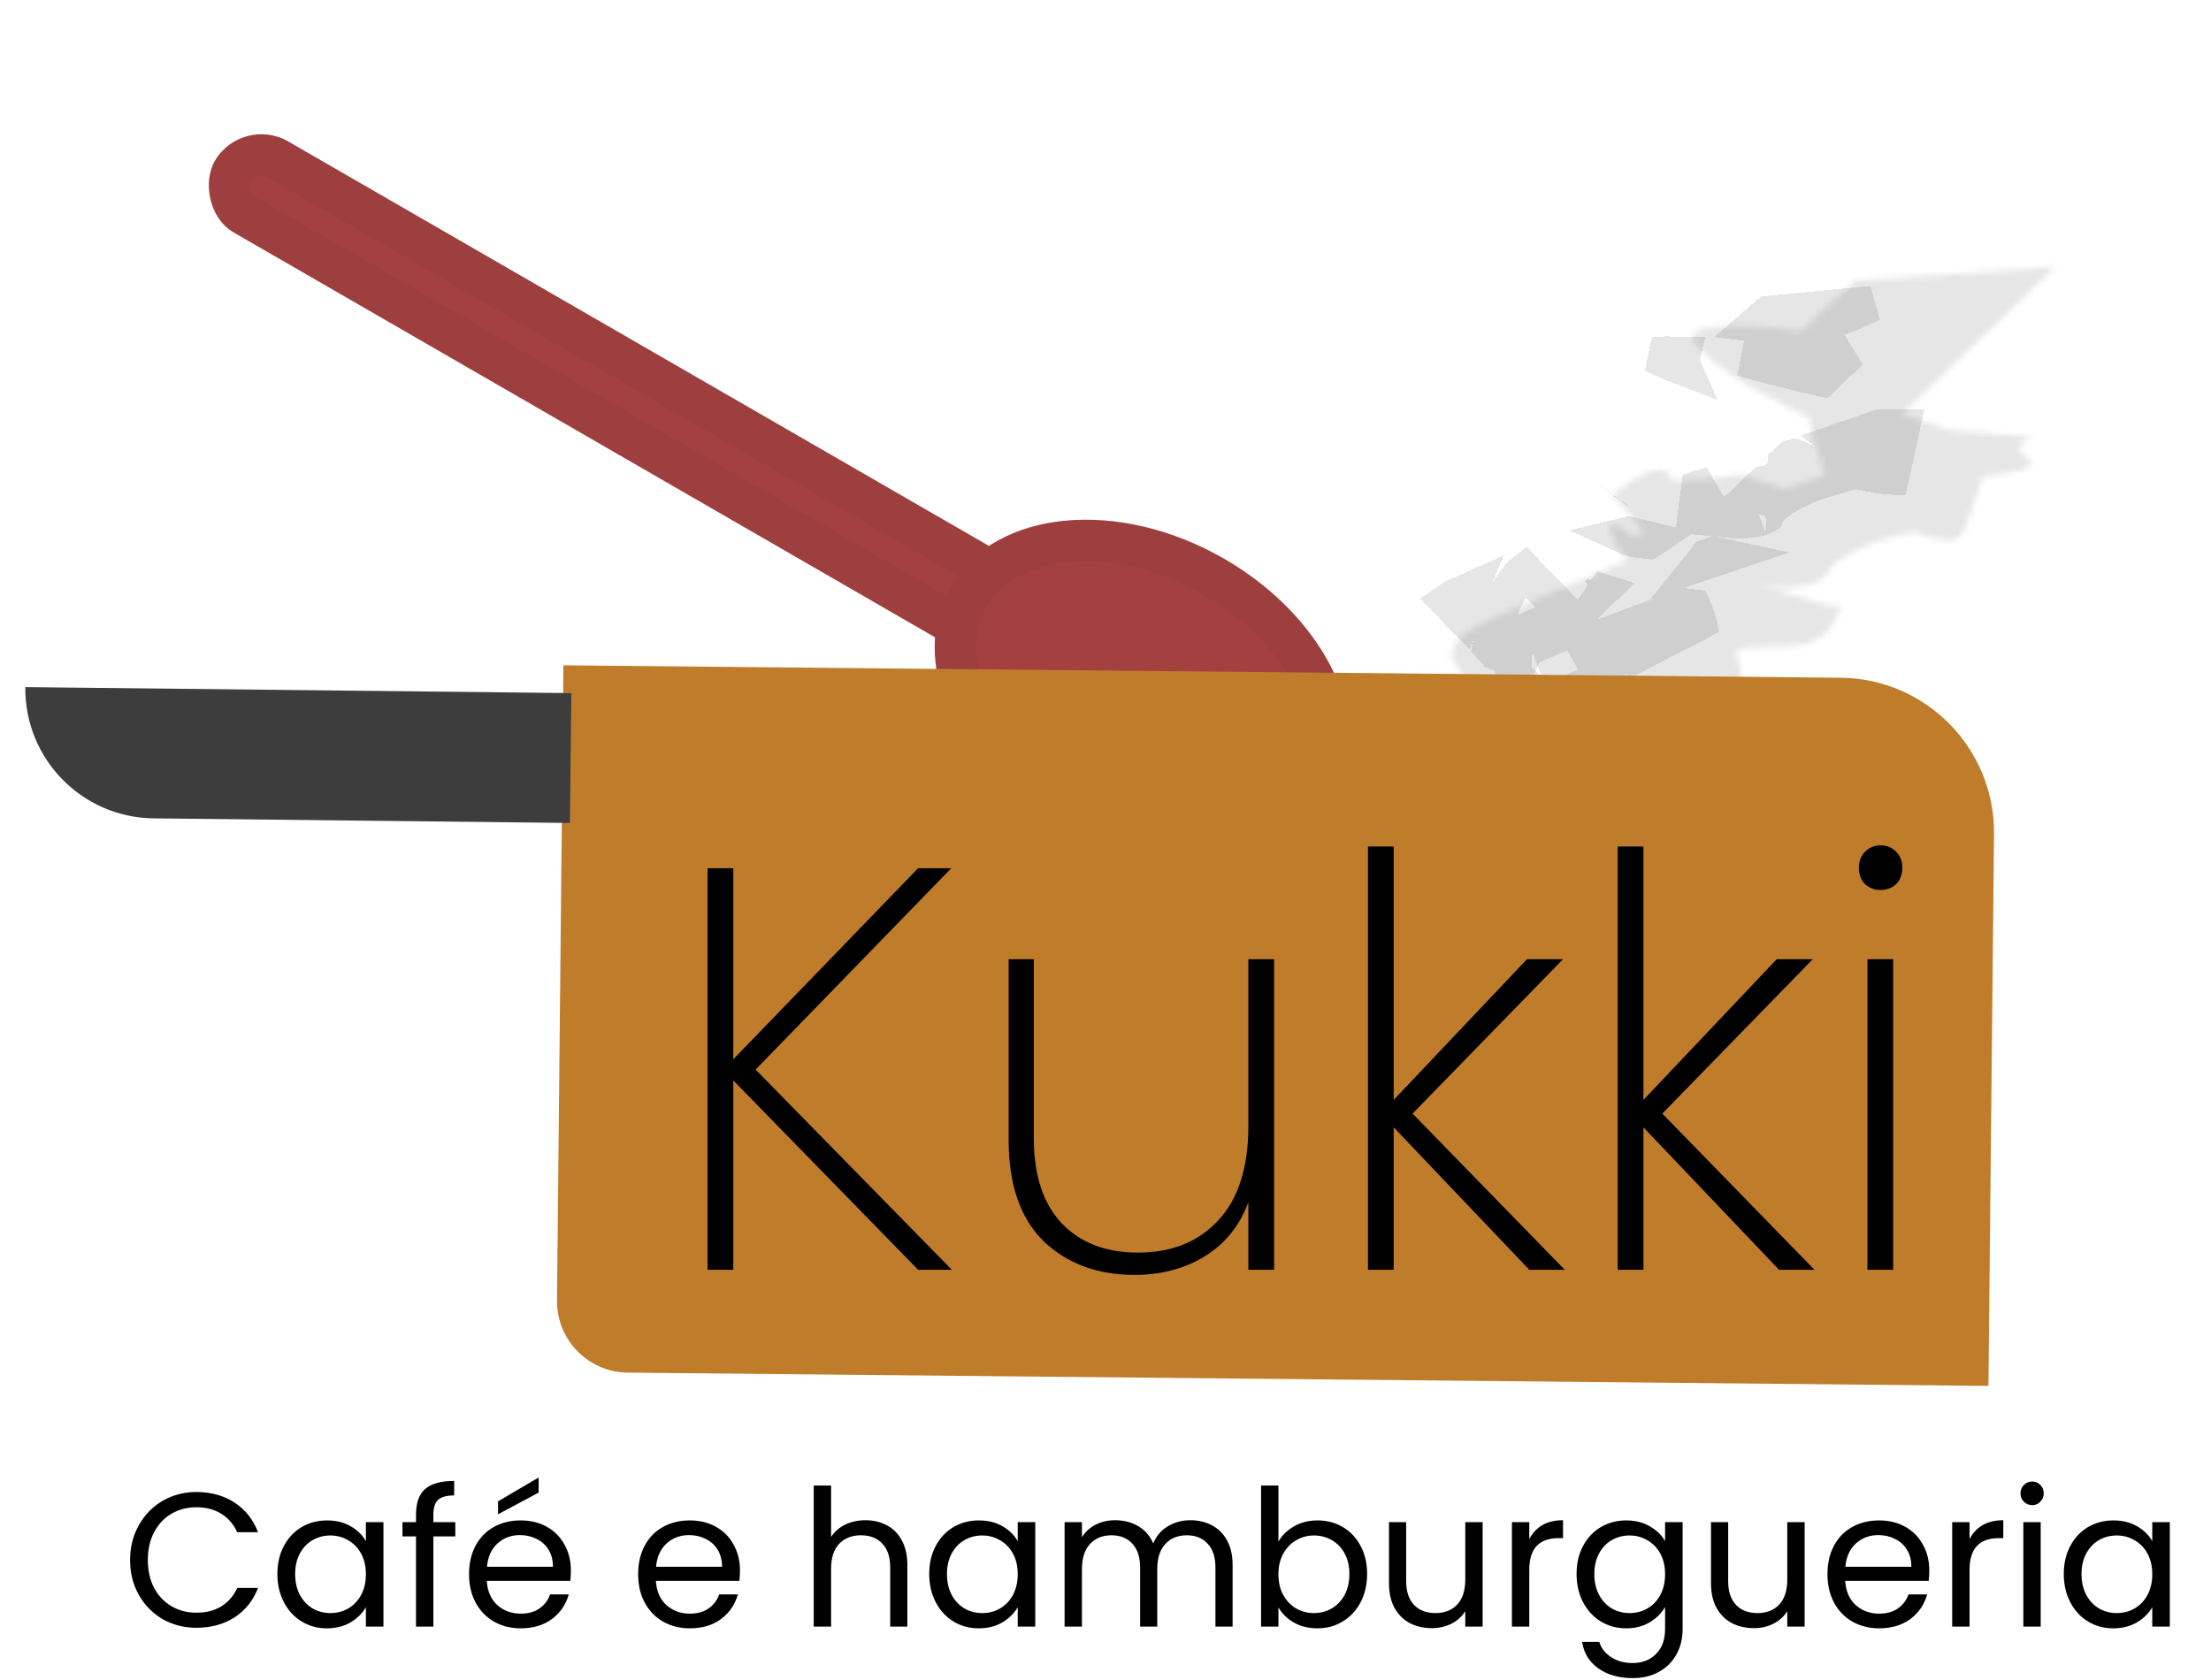 <svg width="371" height="282" viewBox="0 0 371 282" fill="none" xmlns="http://www.w3.org/2000/svg">
<mask id="path-1-inside-1_228_379" fill="white">
<path d="M302.213 55.534C305.043 52.602 309.019 49.111 311.509 47.039L344.852 44.832L319.149 69.44C322.138 70.512 324.976 71.488 327.264 72.25C350.867 73.73 334.979 73.501 339.687 76.387C343.454 78.695 336.659 79.662 332.79 79.858L330.323 87.022C329.021 90.803 328.678 91.798 321.37 89.365C318.569 89.615 311.797 91.146 307.119 95.267C305.748 99.247 298.457 99.13 294.377 97.73C295.786 98.226 297.156 98.697 298.457 99.13C303.195 100.707 307.023 101.783 308.514 101.74C309.064 101.58 309.248 101.545 308.991 101.658C306.524 108.822 302.656 108.422 295.196 108.6C292.055 108.674 291.721 109.055 291.375 109.232C292.008 111.96 292.671 115.933 292.044 117.754C291.084 120.54 286.288 120.274 257.191 138.536C251.436 141.056 246.275 137.119 244.768 134.399C245.532 132.879 250.872 132.734 253.447 132.852C254.607 133.342 255.11 131.732 251.195 123.886C250.232 123.658 249.357 123.444 248.606 123.254C248.822 122.383 249.082 121.425 249.384 120.406C247.855 117.565 245.893 114.128 243.4 109.986C245.045 105.21 245.639 105.851 272.406 94.356C272.676 94.324 272.939 94.292 273.193 94.261C269.621 89.943 268.552 85.096 273.913 89.978L275.832 89.383C274.912 88.064 273.582 86.395 271.987 84.62C271.532 84.259 271.071 83.767 270.58 83.1C266.76 86.491 279.179 74.508 280.546 80.655C283.469 80.632 287.409 80.526 292.139 79.631L299.447 82.064L306.263 79.66C305.517 77.325 304.125 74.02 303.559 70.124C299.448 67.868 290.222 63.908 284.879 58.136C281.033 53.982 292.063 54.092 302.213 55.534Z"/>
</mask>
<path d="M298.855 60.128L303.868 60.26L303.868 60.26L298.855 60.128ZM302.213 55.534L302.962 50.6L300.405 50.236L298.607 52.099L302.213 55.534ZM312.741 57.654L311.309 62.442L311.309 62.442L312.741 57.654ZM306.263 79.66L304.619 74.964L300.008 76.591L301.481 81.203L306.263 79.66ZM299.447 82.064L301.075 77.337L299.541 76.826L297.989 77.307L299.447 82.064ZM273.913 89.978L275.826 85.355L270.509 93.665L273.913 89.978ZM273.193 94.261L272.616 89.314L263.51 90.436L269.309 97.445L273.193 94.261ZM279.028 98.779L277.236 103.449L277.236 103.449L279.028 98.779ZM308.514 101.74L308.409 96.758L307.762 96.776L307.141 96.957L308.514 101.74ZM291.375 109.232L293.644 113.659L297.143 111.867L296.262 108.074L291.375 109.232ZM282.544 107.492L281.353 112.344L281.353 112.344L282.544 107.492ZM264.275 101.409L263.642 96.469L256.074 97.487L259.958 103.981L264.275 101.409ZM270.895 127.127L270.687 122.149L270.687 122.149L270.895 127.127ZM251.195 123.886L246.698 126.13L247.73 128.199L249.995 128.735L251.195 123.886ZM249.384 120.406L244.574 119.033L243.993 120.993L244.958 122.785L249.384 120.406ZM265.234 98.623L264.816 103.593L264.816 103.593L265.234 98.623ZM294.331 97.714L292.642 102.421L292.642 102.421L294.331 97.714ZM294.377 97.73L296.105 93.037L296.104 93.037L294.377 97.73ZM271.987 84.62L268.234 87.956L268.513 88.267L268.841 88.527L271.987 84.62ZM275.832 89.383L274.374 84.626L267.808 86.66L271.702 92.245L275.832 89.383ZM292.503 90.4L292.943 95.362L308.301 93.895L295.087 86.108L292.503 90.4ZM280.546 80.655L285.444 79.542L284.576 75.638L280.546 75.671L280.546 80.655ZM319.149 69.44L322.613 73.016L328.424 67.454L320.885 64.75L319.149 69.44ZM313.355 77.157L314.999 81.853L314.999 81.853L313.355 77.157ZM279.385 88.282L280.842 93.04L280.842 93.039L279.385 88.282ZM303.868 60.26C303.85 60.773 303.741 61.145 303.684 61.315C303.622 61.498 303.567 61.602 303.562 61.612C303.556 61.623 303.623 61.499 303.832 61.221C304.245 60.671 304.914 59.907 305.819 58.97L298.607 52.099C297.581 53.162 296.586 54.268 295.81 55.301C295.425 55.815 295.016 56.412 294.68 57.051C294.4 57.584 293.889 58.657 293.843 59.996L303.868 60.26ZM341.979 40.77C338.448 43.25 332.649 46.854 326.87 49.534C323.978 50.875 321.231 51.919 318.864 52.501C316.381 53.111 314.884 53.07 314.172 52.865L311.309 62.442C314.529 63.369 318.084 62.943 321.199 62.177C324.429 61.382 327.826 60.057 331.051 58.562C337.504 55.569 343.829 51.631 347.725 48.895L341.979 40.77ZM314.172 52.865C311.121 51.986 307.056 51.182 302.962 50.6L301.463 60.469C305.275 61.011 308.85 61.734 311.309 62.442L314.172 52.865ZM301.481 81.203C301.665 81.778 301.729 82.06 301.746 82.169L311.656 80.546C311.52 79.68 311.271 78.826 311.044 78.116L301.481 81.203ZM301.746 82.169C301.76 82.256 301.708 82.019 301.77 81.597C301.841 81.122 302.077 80.324 302.767 79.581C303.455 78.84 304.222 78.554 304.653 78.454C305.036 78.365 305.221 78.402 305.051 78.389L304.174 88.326C305.416 88.425 308.12 88.456 310.114 86.308C312.116 84.152 311.808 81.51 311.656 80.546L301.746 82.169ZM305.051 78.389C304.566 78.351 303.395 78.109 301.075 77.337L297.819 86.792C300.224 87.593 302.384 88.185 304.174 88.326L305.051 78.389ZM269.309 97.445C271.157 99.679 273.882 102.201 277.236 103.449L280.82 94.11C279.761 93.716 278.374 92.643 277.078 91.077L269.309 97.445ZM307 97.099C307.424 96.914 307.776 96.837 307.975 96.803C308.184 96.767 308.338 96.76 308.409 96.758L308.619 106.722C309.071 106.709 309.991 106.651 310.982 106.217L307 97.099ZM289.106 104.805C289.244 104.735 289.477 104.626 289.779 104.531C290.085 104.436 290.373 104.383 290.627 104.358C290.866 104.334 291.048 104.338 291.144 104.343C291.239 104.347 291.286 104.354 291.262 104.351C291.199 104.343 291.018 104.314 290.619 104.231C290.234 104.151 289.72 104.038 289.02 103.877L286.691 113.592C288.054 113.904 289.092 114.131 289.851 114.232C290.244 114.284 290.851 114.346 291.542 114.278C292.401 114.193 293.097 113.939 293.644 113.659L289.106 104.805ZM289.02 103.877C287.805 103.599 286.123 103.202 283.735 102.641L281.353 112.344C283.716 112.899 285.441 113.306 286.691 113.592L289.02 103.877ZM283.735 102.641C282.913 102.448 282.172 102.254 281.503 102.062L278.645 111.64C279.482 111.881 280.383 112.116 281.353 112.344L283.735 102.641ZM281.503 102.062C277.003 100.769 275.604 99.539 274.046 98.471C273.043 97.783 271.681 96.93 269.715 96.505C267.874 96.108 265.894 96.167 263.642 96.469L264.908 106.348C266.644 106.115 267.302 106.203 267.509 106.248C267.59 106.265 267.685 106.267 268.304 106.691C269.991 107.848 272.503 109.876 278.645 111.64L281.503 102.062ZM270.687 122.149C269.336 122.216 266.471 121.88 262.752 121.216C259.209 120.582 255.382 119.744 252.395 119.037L249.995 128.735C253.094 129.47 257.114 130.351 260.899 131.028C264.506 131.672 268.447 132.237 271.104 132.105L270.687 122.149ZM254.195 121.778C255.448 117.547 257.408 112.425 259.793 108.546C260.99 106.598 262.143 105.215 263.157 104.391C264.14 103.593 264.65 103.581 264.816 103.593L265.652 93.652C262.114 93.387 259.12 94.847 256.848 96.692C254.607 98.512 252.755 100.942 251.244 103.399C248.215 108.328 245.954 114.376 244.574 119.033L254.195 121.778ZM264.816 103.593C269.461 103.942 273.729 105.048 277.169 105.972C278.759 106.399 280.476 106.874 281.794 107.099C282.409 107.203 283.428 107.348 284.501 107.211C285.533 107.08 288.204 106.413 289.207 103.5L279.719 100.34C280.585 97.825 282.875 97.378 283.305 97.323C283.776 97.263 283.971 97.341 283.565 97.272C282.838 97.149 281.718 96.846 279.859 96.347C276.402 95.418 271.33 94.079 265.652 93.652L264.816 103.593ZM277.236 103.449C281.137 104.901 284.296 105.548 286.987 105.413L286.564 95.457C285.808 95.495 284.112 95.335 280.82 94.11L277.236 103.449ZM286.987 105.413C287.135 105.406 287.281 105.396 287.426 105.384L286.668 95.45C286.637 95.452 286.602 95.455 286.564 95.457L286.987 105.413ZM287.426 105.384C289.5 105.211 291.138 104.571 292.469 103.716L287.072 95.357C287.039 95.378 287.024 95.385 287.002 95.392C286.978 95.4 286.879 95.432 286.669 95.45L287.426 105.384ZM292.469 103.716C293.242 103.219 293.838 102.694 294.181 102.39C294.382 102.212 294.464 102.138 294.555 102.061C294.631 101.998 294.624 102.009 294.565 102.048C294.499 102.092 294.356 102.18 294.145 102.264C293.926 102.352 293.678 102.42 293.414 102.451C292.875 102.515 292.568 102.395 292.642 102.421L296.02 93.007C294.916 92.623 293.66 92.392 292.308 92.552C290.918 92.716 289.83 93.247 289.031 93.778C288.351 94.231 287.746 94.791 287.542 94.971C287.24 95.238 287.14 95.313 287.072 95.357L292.469 103.716ZM292.642 102.421C292.643 102.421 292.645 102.422 292.649 102.423L296.104 93.037C296.078 93.027 296.049 93.017 296.02 93.007L292.642 102.421ZM292.648 102.423C294.409 103.051 295.79 103.526 296.887 103.877L300.027 94.384C299.087 94.083 297.828 93.652 296.105 93.037L292.648 102.423ZM296.04 93.014C294.934 92.624 293.801 92.219 292.657 91.803L289.144 101.168C290.316 101.594 291.48 102.012 292.622 102.413L296.04 93.014ZM292.657 91.803C289.4 90.619 286.058 89.358 282.974 88.168L279.277 97.464C282.407 98.672 285.812 99.957 289.144 101.168L292.657 91.803ZM282.974 88.168C281.521 87.607 280.127 87.062 278.828 86.55L275.062 95.819C276.383 96.341 277.8 96.894 279.277 97.464L282.974 88.168ZM278.828 86.55C277.755 86.126 276.748 85.725 275.826 85.355L272.001 94.601C272.943 94.979 273.97 95.388 275.062 95.819L278.828 86.55ZM289.207 103.5C288.881 104.448 288.338 105 288.131 105.195C288.004 105.314 287.899 105.394 287.838 105.438C287.776 105.483 287.735 105.507 287.726 105.513C287.713 105.521 287.76 105.492 287.893 105.431C288.02 105.373 288.19 105.302 288.408 105.218L284.86 95.923C284.182 96.183 283.367 96.529 282.621 96.973C282.246 97.196 281.757 97.521 281.28 97.969C280.832 98.389 280.123 99.167 279.719 100.34L289.207 103.5ZM288.408 105.218C288.508 105.18 288.614 105.14 288.728 105.099L285.367 95.734C285.198 95.795 285.028 95.858 284.86 95.923L288.408 105.218ZM288.728 105.099C289.425 104.847 290.263 104.586 291.195 104.304L288.346 94.769C287.408 95.052 286.341 95.382 285.366 95.734L288.728 105.099ZM291.195 104.304C292.276 103.977 293.607 103.588 294.615 103.229C295.098 103.057 295.763 102.805 296.376 102.47C296.665 102.312 297.199 102.001 297.726 101.5C298.148 101.099 299.395 99.796 299.392 97.683L289.361 97.777C289.36 96.765 289.673 95.952 289.983 95.403C290.282 94.874 290.617 94.519 290.825 94.32C291.22 93.945 291.56 93.764 291.601 93.742C291.719 93.677 291.675 93.714 291.301 93.847C290.595 94.098 289.623 94.382 288.346 94.769L291.195 104.304ZM266.928 86.546C267.381 87.021 267.817 87.493 268.234 87.956L275.74 81.283C275.258 80.747 274.755 80.202 274.232 79.654L266.928 86.546ZM271.702 92.245C272.14 92.872 272.365 93.262 272.446 93.424L281.444 88.945C281.055 88.165 280.524 87.327 279.962 86.522L271.702 92.245ZM272.446 93.424C272.477 93.487 272.439 93.421 272.386 93.258C272.362 93.183 272.161 92.598 272.214 91.759C272.274 90.794 272.8 88.726 275.029 87.691C276.718 86.906 278.162 87.364 278.38 87.431C279.027 87.631 279.26 87.89 278.806 87.552C278.499 87.323 278.014 86.924 277.318 86.29L270.509 93.665C271.334 94.416 272.083 95.051 272.749 95.546C273.267 95.933 274.21 96.606 275.329 96.952C275.784 97.093 277.405 97.556 279.215 96.716C281.564 95.624 282.154 93.439 282.225 92.299C282.289 91.285 282.046 90.468 281.929 90.11C281.783 89.664 281.603 89.263 281.444 88.945L272.446 93.424ZM295.087 86.108C291.706 84.115 288.799 82.793 286.24 81.938L282.974 91.389C284.752 91.983 287.022 92.986 289.919 94.693L295.087 86.108ZM286.24 81.938C284.173 81.247 282.362 80.871 280.744 80.683L279.504 90.586C280.421 90.692 281.554 90.915 282.974 91.389L286.24 81.938ZM280.744 80.683C279.229 80.508 277.959 80.508 276.945 80.535L277.139 90.501C277.893 90.48 278.642 90.486 279.504 90.586L280.744 80.683ZM276.945 80.535C276.645 80.544 276.36 80.555 276.118 80.564C275.866 80.573 275.665 80.58 275.478 80.585C275.097 80.593 274.92 80.584 274.83 80.575C274.765 80.568 274.825 80.569 274.94 80.612C274.993 80.633 275.042 80.657 275.082 80.68C275.121 80.702 275.138 80.716 275.133 80.712L268.841 88.527C272.076 91.09 275.787 90.537 277.139 90.501L276.945 80.535ZM283.72 91.048C283.872 90.607 284.014 90.179 284.148 89.762L274.59 86.812C274.481 87.155 274.362 87.514 274.232 87.889L283.72 91.048ZM284.148 89.762C284.15 89.755 284.152 89.749 284.154 89.743L274.595 86.797C274.593 86.802 274.592 86.807 274.59 86.812L284.148 89.762ZM284.154 89.743C284.492 88.684 284.774 87.694 284.999 86.77L275.25 84.499C275.089 85.161 274.874 85.923 274.595 86.797L284.154 89.743ZM284.999 86.77C285.618 84.226 285.929 81.726 285.444 79.542L275.648 81.768C275.628 81.679 275.674 81.824 275.635 82.328C275.596 82.816 275.488 83.524 275.25 84.499L284.999 86.77ZM320.885 64.75C314.635 62.509 308.027 59.951 304.408 58.11L299.779 66.992C304.033 69.156 311.201 71.903 317.413 74.13L320.885 64.75ZM304.408 58.11C303.479 57.638 302.944 57.309 302.706 57.136C302.575 57.039 302.71 57.117 302.926 57.373C303.04 57.509 303.259 57.791 303.458 58.216C303.659 58.645 303.899 59.353 303.868 60.26L293.843 59.996C293.773 61.991 294.819 63.341 295.214 63.809C295.719 64.41 296.288 64.867 296.717 65.18C297.599 65.826 298.692 66.438 299.779 66.992L304.408 58.11ZM314.999 81.853L328.908 76.946L325.62 67.554L311.712 72.462L314.999 81.853ZM297.87 65.272C299.318 67.508 300.354 68.956 301.225 70.01C302.159 71.141 302.856 71.756 303.379 72.233C303.997 72.797 304.934 73.589 308.292 78.611L316.66 73.047C313.07 67.678 311.629 66.173 310.198 64.867C309.697 64.41 309.453 64.197 308.998 63.647C308.481 63.02 307.682 61.936 306.318 59.829L297.87 65.272ZM308.292 78.611C308.561 79.015 308.847 79.445 309.148 79.905L317.562 74.41C317.247 73.929 316.947 73.476 316.66 73.047L308.292 78.611ZM277.29 94.14L280.827 93.044L277.911 83.529L274.374 84.626L277.29 94.14ZM280.826 93.044L280.842 93.04L277.927 83.525L277.912 83.529L280.826 93.044ZM280.842 93.039L286.065 91.421L283.15 81.906L277.927 83.525L280.842 93.039ZM286.065 91.421L300.904 86.822L297.989 77.307L283.15 81.906L286.065 91.421ZM280.546 75.671C279.228 75.681 277.772 75.672 276.657 75.744C276.079 75.781 275.363 75.851 274.642 76.022C273.981 76.179 272.821 76.53 271.762 77.448C270.487 78.554 269.806 80.089 269.771 81.683C269.742 83.011 270.165 84.099 270.469 84.747C271.075 86.041 272.095 87.393 273.128 88.666L280.956 82.37C280.479 81.782 280.134 81.328 279.89 80.98C279.633 80.613 279.562 80.465 279.569 80.48C279.576 80.496 279.63 80.612 279.684 80.81C279.737 81.007 279.81 81.357 279.8 81.819C279.789 82.301 279.688 82.886 279.406 83.493C279.123 84.105 278.728 84.585 278.323 84.936C277.594 85.568 276.919 85.712 276.894 85.718C276.809 85.738 276.878 85.714 277.226 85.692C277.964 85.644 278.93 85.652 280.546 85.639L280.546 75.671ZM273.128 88.666C273.816 89.514 274.634 90.474 275.571 91.549L283.178 84.991C282.272 83.95 281.539 83.089 280.956 82.37L273.128 88.666ZM275.571 91.55C275.576 91.555 275.575 91.554 275.581 91.561L283.188 85.002C283.188 85.002 283.18 84.993 283.178 84.99L275.571 91.55ZM307.907 84.355L308.045 84.307L304.757 74.915L304.619 74.964L307.907 84.355ZM308.045 84.307L311.41 83.119L308.122 73.728L304.757 74.915L308.045 84.307ZM311.41 83.119L313.365 82.43L310.077 73.038L308.122 73.728L311.41 83.119ZM313.365 82.43L314.999 81.853L311.712 72.462L310.077 73.038L313.365 82.43ZM325.218 82.977C323.433 81.65 322.239 80.059 320.449 77.966C319.033 76.311 316.444 73.275 312.362 72.785L311.08 82.683C310.804 82.65 311.093 82.482 312.784 84.458C314.099 85.996 316.237 88.798 319.168 90.977L325.218 82.977ZM312.362 72.785C311.502 72.682 310.636 72.698 309.771 72.825L311.155 82.687C311.168 82.685 311.166 82.686 311.15 82.687C311.133 82.687 311.109 82.686 311.08 82.683L312.362 72.785ZM309.771 72.825C307.556 73.15 305.486 74.177 303.534 75.544L309.268 83.678C310.491 82.821 311.068 82.7 311.155 82.687L309.771 72.825ZM292.064 85.439C287.326 85.891 284.741 86.315 282.919 86.838C281.943 87.118 281.255 87.407 280.724 87.635C280.236 87.845 279.997 87.951 279.604 88.079L282.647 97.553C283.56 97.257 284.224 96.96 284.647 96.778C285.028 96.614 285.261 96.52 285.63 96.414C286.497 96.165 288.294 95.806 292.943 95.362L292.064 85.439ZM279.604 88.079C278.775 88.347 277.061 88.767 272.616 89.314L273.77 99.207C278.389 98.638 280.876 98.127 282.647 97.553L279.604 88.079ZM244.958 122.785C245.625 124.024 246.201 125.135 246.698 126.13L255.692 121.643C255.144 120.545 254.519 119.343 253.811 118.026L244.958 122.785ZM292.614 112.321C300.949 109.378 307.98 107.077 309.887 106.523L307.141 96.957C304.942 97.597 297.682 99.979 289.323 102.931L292.614 112.321ZM296.262 108.074C296.106 107.402 295.949 106.786 295.805 106.267L286.132 108.986C286.236 109.362 286.36 109.842 286.487 110.391L296.262 108.074ZM261.481 124.727C261.322 125.04 261.163 125.245 261.082 125.342C261.038 125.396 261.002 125.434 260.981 125.456C260.959 125.478 260.947 125.49 260.947 125.49C260.946 125.49 260.954 125.483 260.973 125.467C260.992 125.451 261.019 125.43 261.055 125.402C261.128 125.346 261.229 125.273 261.362 125.183C261.923 124.803 262.798 124.299 264.016 123.681C266.432 122.454 269.755 121.001 273.599 119.445L269.879 110.217C265.94 111.812 262.309 113.39 259.511 114.81C258.122 115.515 256.826 116.238 255.765 116.955C255.234 117.314 254.679 117.728 254.172 118.193C253.712 118.615 253.033 119.312 252.54 120.281L261.481 124.727ZM273.599 119.445C278.523 117.452 284.151 115.35 289.525 113.421L286.186 104.048C280.742 106.002 274.976 108.154 269.879 110.217L273.599 119.445ZM289.525 113.421C290.567 113.047 291.6 112.68 292.614 112.321L289.323 102.931C288.293 103.295 287.245 103.668 286.186 104.048L289.525 113.421ZM259.958 103.981C263.264 109.508 265.625 113.765 267.224 117.037L276.254 112.625C274.48 108.992 271.958 104.465 268.591 98.836L259.958 103.981ZM267.224 117.037C268.378 119.401 269.076 121.133 269.453 122.379C269.854 123.704 269.765 124.076 269.791 123.904C269.814 123.757 269.895 123.426 270.149 123.043C270.409 122.65 270.731 122.383 270.998 122.226C271.403 121.988 271.499 122.109 270.687 122.149L271.104 132.105C272.443 132.039 274.326 131.81 276.051 130.797C278.101 129.593 279.352 127.633 279.706 125.337C280.011 123.358 279.629 121.316 279.061 119.438C278.47 117.482 277.523 115.222 276.254 112.625L267.224 117.037ZM275.203 118.407L283.539 110.427L276.61 103.275L268.274 111.255L275.203 118.407ZM283.539 110.427L290.098 104.147L283.169 96.995L276.61 103.275L283.539 110.427ZM290.098 104.147L290.24 104.011L283.311 96.859L283.169 96.995L290.098 104.147ZM290.24 104.011L294.365 100.062L287.436 92.909L283.311 96.859L290.24 104.011ZM294.365 100.062L308.077 86.934L301.148 79.782L287.436 92.909L294.365 100.062ZM308.077 86.934L310.166 84.934L303.237 77.782L301.148 79.782L308.077 86.934ZM310.166 84.934L313.23 82L306.301 74.847L303.237 77.782L310.166 84.934ZM313.23 82L313.928 81.332L306.999 74.18L306.301 74.847L313.23 82ZM313.928 81.332L315.94 79.405L309.011 72.253L306.999 74.18L313.928 81.332ZM315.94 79.405L322.613 73.016L315.685 65.864L309.011 72.253L315.94 79.405ZM302.213 55.534L300.714 65.403L305.829 66.13L309.425 62.405L302.213 55.534ZM311.509 47.039L310.923 37.092L307.637 37.31L305.104 39.419L311.509 47.039ZM344.852 44.832L351.781 51.984L371.525 33.081L344.266 34.885L344.852 44.832ZM284.879 58.136L292.286 51.355L292.286 51.355L284.879 58.136ZM303.559 70.124L313.487 68.619L312.779 63.758L308.463 61.388L303.559 70.124ZM306.263 79.66L309.551 89.051L318.773 85.797L315.826 76.573L306.263 79.66ZM299.447 82.064L296.191 91.52L299.464 92.61L302.734 91.456L299.447 82.064ZM273.913 89.978L267.105 97.353L271.327 101.197L276.829 99.492L273.913 89.978ZM273.193 94.261L274.347 104.154L292.56 101.911L280.962 87.892L273.193 94.261ZM308.991 101.658L305.009 92.54L300.942 94.322L299.503 98.499L308.991 101.658ZM308.514 101.74L308.724 111.705L310.016 111.667L311.259 111.306L308.514 101.74ZM298.457 99.13L301.712 89.675L301.712 89.675L298.457 99.13ZM295.196 108.6L295.356 118.566L295.356 118.566L295.196 108.6ZM291.375 109.232L286.837 100.379L279.838 103.963L281.6 111.549L291.375 109.232ZM251.195 123.886L260.188 119.399L258.123 115.26L253.595 114.188L251.195 123.886ZM248.606 123.254L238.868 120.941L236.495 130.504L246.064 132.918L248.606 123.254ZM249.384 120.406L259.005 123.15L260.167 119.23L258.237 115.647L249.384 120.406ZM294.377 97.73L297.719 88.304L290.959 107.13L294.377 97.73ZM270.58 83.1L278.694 77.174L272.201 68.347L263.931 75.69L270.58 83.1ZM271.987 84.62L279.493 77.946L278.935 77.325L278.279 76.805L271.987 84.62ZM275.832 89.383L278.747 98.898L291.879 94.828L284.092 83.66L275.832 89.383ZM280.546 80.655L270.75 82.881L272.486 90.689L280.546 90.624L280.546 80.655ZM327.264 72.25L324.008 81.705L325.246 82.117L326.551 82.199L327.264 72.25ZM319.149 69.44L312.22 62.288L300.6 73.414L315.677 78.82L319.149 69.44ZM321.37 89.365L324.626 79.91L322.643 79.249L320.553 79.436L321.37 89.365ZM332.79 79.858L332.363 69.901L325.524 70.246L323.302 76.698L332.79 79.858ZM339.687 76.387L334.372 84.884L334.372 84.884L339.687 76.387ZM292.139 79.631L295.395 70.176L292.917 69.351L290.34 69.839L292.139 79.631ZM307.119 95.267L300.499 87.831L298.496 89.595L297.631 92.108L307.119 95.267ZM272.406 94.356L271.301 84.457L269.841 84.629L268.49 85.21L272.406 94.356ZM243.4 109.986L233.912 106.827L232.404 111.206L234.78 115.154L243.4 109.986ZM253.447 132.852L257.431 123.672L255.783 122.976L253.989 122.894L253.447 132.852ZM244.768 134.399L235.801 130.003L233.443 134.697L235.972 139.261L244.768 134.399ZM257.191 138.536L261.173 147.653L261.862 147.352L262.498 146.952L257.191 138.536ZM309.425 62.405C311.885 59.856 315.541 56.635 317.913 54.66L305.104 39.419C302.498 41.588 298.202 45.348 295.001 48.664L309.425 62.405ZM312.094 56.986L345.438 54.779L344.266 34.885L310.923 37.092L312.094 56.986ZM303.712 45.666C298.415 44.913 292.208 44.392 287.494 44.806C286.263 44.914 284.856 45.108 283.453 45.485C282.222 45.816 280.058 46.525 278.072 48.205C275.649 50.254 273.63 53.729 274.141 58.023C274.549 61.451 276.426 63.789 277.471 64.918L292.286 51.355C292.37 51.446 293.75 52.877 294.065 55.523C294.482 59.032 292.774 61.846 291.003 63.344C290.271 63.963 289.616 64.3 289.255 64.464C288.879 64.635 288.617 64.709 288.541 64.729C288.412 64.764 288.559 64.714 289.1 64.667C291.478 64.458 295.861 64.713 300.714 65.403L303.712 45.666ZM277.471 64.918C281.17 68.913 285.85 71.942 289.628 74.101C291.579 75.216 293.45 76.187 295.02 76.987C296.703 77.846 297.803 78.392 298.655 78.86L308.463 61.388C307.259 60.728 305.664 59.933 304.295 59.234C302.811 58.477 301.271 57.675 299.734 56.797C296.535 54.969 293.931 53.132 292.286 51.355L277.471 64.918ZM293.631 71.629C294.354 76.6 296.281 81.434 296.7 82.746L315.826 76.573C315.589 75.832 315.309 75.037 315.084 74.395C314.842 73.701 314.619 73.058 314.408 72.395C313.987 71.076 313.664 69.838 313.487 68.619L293.631 71.629ZM280.722 82.602C279.838 81.798 278.902 81.022 277.929 80.356C277.074 79.772 275.633 78.88 273.787 78.372C272.103 77.908 267.623 77.176 263.723 80.652C260.188 83.803 260.131 87.854 260.179 89.129C260.29 92.015 261.489 94.509 262.149 95.762C263.009 97.395 264.134 99.069 265.424 100.629L280.962 87.892C280.467 87.293 280.118 86.743 279.941 86.405C279.563 85.688 280.16 86.466 280.227 88.21C280.254 88.914 280.314 92.538 277.052 95.446C273.425 98.679 269.372 97.888 268.286 97.589C267.589 97.397 267.102 97.165 266.87 97.045C266.62 96.916 266.48 96.821 266.464 96.81C266.445 96.797 266.648 96.937 267.105 97.353L280.722 82.602ZM308.304 91.775C309.021 91.755 309.343 91.855 308.901 91.773C308.595 91.716 308.093 91.603 307.365 91.41C305.915 91.025 303.993 90.434 301.712 89.675L295.202 108.586C297.659 109.404 300.02 110.139 302.041 110.675C303.602 111.09 306.298 111.775 308.724 111.705L308.304 91.775ZM299.503 98.499C299.137 99.561 298.953 99.638 299.2 99.346C299.564 98.918 300.098 98.571 300.53 98.411C300.759 98.326 300.615 98.429 299.543 98.502C299.04 98.537 298.441 98.559 297.666 98.578C297.282 98.588 296.881 98.595 296.437 98.604C296.001 98.613 295.528 98.622 295.037 98.633L295.356 118.566C296.933 118.528 299.011 118.513 300.761 118.393C302.589 118.267 304.965 117.989 307.402 117.087C313.375 114.874 316.632 110.18 318.479 104.817L299.503 98.499ZM295.037 98.633C293.196 98.677 291.486 98.816 289.923 99.197C289.041 99.412 288.2 99.704 287.385 100.093C287.006 100.275 286.716 100.438 286.583 100.514C286.35 100.646 286.621 100.489 286.837 100.379L295.912 118.086C296.107 117.986 296.262 117.9 296.339 117.856C296.378 117.834 296.412 117.815 296.425 117.808C296.444 117.796 296.44 117.799 296.436 117.801C296.4 117.821 296.217 117.925 295.968 118.045C295.712 118.167 295.45 118.276 295.187 118.368C294.932 118.458 294.716 118.518 294.552 118.558C294.244 118.633 294.113 118.638 294.27 118.621C294.42 118.606 294.758 118.58 295.356 118.566L295.037 98.633ZM253.595 114.188C252.675 113.97 251.847 113.767 251.148 113.591L246.064 132.918C246.866 133.12 247.788 133.346 248.794 133.584L253.595 114.188ZM258.344 125.568C258.522 124.849 258.743 124.034 259.005 123.15L239.764 117.661C239.422 118.815 239.122 119.918 238.868 120.941L258.344 125.568ZM301.712 89.675C300.475 89.263 299.16 88.811 297.794 88.33L290.959 107.13C292.412 107.641 293.837 108.131 295.202 108.586L301.712 89.675ZM264.481 91.293C265.871 92.839 266.933 94.19 267.572 95.106L284.092 83.66C282.891 81.938 281.294 79.95 279.493 77.946L264.481 91.293ZM278.279 76.805C278.696 77.136 278.824 77.35 278.694 77.174L262.465 89.026C263.318 90.185 264.368 91.382 265.695 92.434L278.279 76.805ZM290.341 78.429C289.739 75.721 288.123 72.504 284.659 70.504C281.467 68.661 278.269 68.776 276.37 69.077C272.843 69.638 269.766 71.489 268.208 72.493C266.325 73.707 264.724 74.988 263.855 75.726C263.632 75.915 263.41 76.109 263.211 76.29C263.137 76.358 262.953 76.526 262.749 76.733C262.742 76.739 262.332 77.143 261.905 77.698C261.78 77.86 261.512 78.218 261.223 78.704C261.131 78.86 260.165 80.391 259.896 82.593C259.823 83.943 260.443 87.243 261.337 89.053C262.778 90.84 266.227 93.04 267.979 93.525C269.139 93.666 271.049 93.605 271.783 93.484C272.262 93.374 273.064 93.135 273.389 93.017C274.439 92.616 275.195 92.113 275.236 92.087C275.465 91.94 275.642 91.815 275.728 91.752C275.91 91.621 276.054 91.508 276.121 91.455C276.272 91.335 276.408 91.222 276.504 91.141C276.71 90.967 276.954 90.754 277.229 90.51L263.931 75.69C263.728 75.87 263.621 75.961 263.59 75.987C263.568 76.006 263.614 75.967 263.701 75.897C263.737 75.87 263.855 75.776 264.019 75.657C264.096 75.602 264.265 75.481 264.488 75.339C264.523 75.316 265.274 74.816 266.321 74.416C266.645 74.298 267.447 74.059 267.926 73.95C268.659 73.829 270.568 73.768 271.728 73.909C273.48 74.393 276.929 76.594 278.369 78.38C279.264 80.19 279.883 83.49 279.811 84.839C279.671 85.68 279.285 87.033 279.081 87.55C278.924 87.899 278.622 88.485 278.485 88.725C278.197 89.21 277.93 89.566 277.807 89.726C277.544 90.067 277.317 90.315 277.241 90.398C277.136 90.512 277.05 90.6 277 90.65C276.9 90.751 276.823 90.825 276.793 90.853C276.755 90.889 276.729 90.913 276.717 90.924C276.682 90.956 276.71 90.929 276.812 90.843C277.24 90.48 278.113 89.785 279.028 89.195C279.48 88.904 279.816 88.72 280.019 88.624C280.287 88.499 280.035 88.66 279.38 88.764C278.778 88.86 276.744 89.073 274.478 87.765C271.94 86.3 271.011 84.053 270.75 82.881L290.341 78.429ZM330.52 62.795C328.303 62.057 325.537 61.106 322.621 60.06L315.677 78.82C318.739 79.919 321.649 80.919 324.008 81.705L330.52 62.795ZM318.114 98.82C320.05 99.464 322.011 100.052 323.845 100.374C325.55 100.674 328.395 100.99 331.44 99.896C335.009 98.615 337.049 96.096 338.154 94.127C339.024 92.575 339.592 90.817 339.811 90.181L320.835 83.863C320.657 84.381 320.571 84.625 320.502 84.805C320.434 84.982 320.482 84.824 320.651 84.523C320.831 84.203 321.238 83.554 321.969 82.864C322.753 82.124 323.707 81.528 324.758 81.151C326.641 80.475 327.948 80.82 327.493 80.74C327.166 80.682 326.344 80.482 324.626 79.91L318.114 98.82ZM339.811 90.181L342.278 83.017L323.302 76.698L320.835 83.863L339.811 90.181ZM333.217 89.814C335.315 89.708 339.096 89.377 342.142 88.39C342.966 88.123 344.164 87.675 345.392 86.924C346.436 86.284 348.794 84.651 350.056 81.502C351.621 77.603 350.562 73.943 348.977 71.594C347.662 69.643 345.976 68.486 345.003 67.89L334.372 84.884C334.341 84.865 333.266 84.243 332.285 82.788C331.035 80.934 330.033 77.73 331.429 74.249C332.524 71.519 334.489 70.266 334.969 69.972C335.334 69.749 335.623 69.616 335.776 69.55C335.938 69.48 336.04 69.447 336.062 69.439C336.093 69.429 335.99 69.463 335.716 69.52C335.456 69.573 335.126 69.629 334.735 69.683C333.943 69.792 333.086 69.865 332.363 69.901L333.217 89.814ZM345.003 67.89C345.169 67.992 345.733 68.35 346.381 69.038C347.031 69.728 348.081 71.09 348.553 73.161C349.705 78.207 346.515 81.443 345.731 82.139C344.92 82.86 344.152 83.215 344.62 82.964C344.643 82.951 345.052 82.737 345.423 82.515C345.6 82.409 346.889 81.673 348.064 80.348C348.701 79.629 349.864 78.124 350.388 75.862C350.994 73.243 350.514 70.589 349.206 68.427C348.081 66.567 346.634 65.537 345.861 65.058C345.025 64.541 344.27 64.238 343.811 64.073C342.302 63.529 340.663 63.325 339.8 63.22C337.552 62.946 333.818 62.667 327.977 62.301L326.551 82.199C332.511 82.573 335.643 82.82 337.201 83.01C337.374 83.031 337.506 83.049 337.602 83.063C337.65 83.07 337.686 83.076 337.711 83.08C337.724 83.082 337.733 83.083 337.739 83.085C337.746 83.086 337.749 83.086 337.749 83.086C337.749 83.086 337.745 83.085 337.738 83.084C337.731 83.083 337.719 83.08 337.704 83.077C337.675 83.071 337.625 83.06 337.559 83.044C337.443 83.015 337.184 82.948 336.841 82.824C336.534 82.714 335.898 82.466 335.152 82.004C334.468 81.581 333.082 80.606 331.991 78.804C330.717 76.698 330.246 74.102 330.838 71.541C331.348 69.338 332.476 67.893 333.059 67.235C333.685 66.528 334.269 66.08 334.54 65.882C334.844 65.658 335.085 65.511 335.183 65.453C335.327 65.367 335.465 65.295 335.202 65.436C335.055 65.515 334.672 65.719 334.252 65.978C333.843 66.228 333.158 66.674 332.428 67.323C331.728 67.944 330.599 69.091 329.762 70.839C328.834 72.78 328.409 75.191 328.987 77.721C329.521 80.065 330.735 81.72 331.682 82.724C332.625 83.727 333.618 84.421 334.372 84.884L345.003 67.89ZM302.703 72.609L295.395 70.176L288.883 89.086L296.191 91.52L302.703 72.609ZM276.829 99.492L278.747 98.898L272.917 79.868L270.998 80.463L276.829 99.492ZM290.34 69.839C286.49 70.567 283.251 70.665 280.546 70.686L280.546 90.624C283.688 90.598 288.328 90.485 293.938 89.424L290.34 69.839ZM291.034 107.156C294.405 108.312 298.762 108.896 302.858 108.416C306.254 108.019 313.917 106.238 316.607 98.426L297.631 92.108C297.92 91.27 298.373 90.536 298.903 89.949C299.414 89.383 299.914 89.043 300.25 88.854C300.847 88.519 301.093 88.566 300.67 88.616C300.314 88.657 299.765 88.665 299.119 88.591C298.468 88.517 297.969 88.39 297.719 88.304L291.034 107.156ZM313.739 102.703C314.794 101.773 316.375 100.914 318.242 100.253C320.104 99.595 321.666 99.34 322.188 99.293L320.553 79.436C316.631 79.786 307.429 81.725 300.499 87.831L313.739 102.703ZM302.734 91.456L309.551 89.051L302.975 70.268L296.159 72.673L302.734 91.456ZM272.039 84.368C271.801 84.397 271.555 84.427 271.301 84.457L273.511 104.255C273.797 104.221 274.076 104.187 274.347 104.154L272.039 84.368ZM268.49 85.21C255.615 90.739 248.063 93.751 243.986 95.816C241.843 96.901 239.381 98.321 237.377 100.569C235.226 102.983 234.359 105.529 233.912 106.827L252.888 113.145C253.263 112.055 253.088 112.89 252.347 113.722C251.753 114.387 251.422 114.354 252.979 113.565C256.301 111.883 262.43 109.468 276.322 103.502L268.49 85.21ZM234.78 115.154C237.212 119.194 239.093 122.493 240.531 125.165L258.237 115.647C256.616 112.637 254.573 109.061 252.02 104.818L234.78 115.154ZM242.201 128.373C244.129 132.236 244.369 133.452 244.325 133.19C244.3 133.038 244.207 132.436 244.279 131.56C244.345 130.774 244.612 128.899 246.027 126.957C247.703 124.657 250.241 123.295 252.856 123.017C255.057 122.783 256.708 123.366 257.431 123.672L249.462 142.033C250.475 142.46 252.396 143.101 254.831 142.842C257.68 142.538 260.418 141.07 262.242 138.566C263.807 136.419 264.174 134.241 264.273 133.039C264.381 131.746 264.257 130.613 264.122 129.8C263.642 126.894 262.176 123.382 260.188 119.399L242.201 128.373ZM253.989 122.894C252.342 122.818 249.773 122.817 247.299 123.115C246.101 123.26 244.471 123.526 242.839 124.093C241.814 124.45 237.891 125.845 235.801 130.003L253.735 138.795C252.796 140.663 251.484 141.698 250.79 142.16C250.074 142.637 249.506 142.844 249.329 142.906C248.995 143.022 249.003 142.974 249.557 142.907C250.588 142.783 251.977 142.768 252.904 142.811L253.989 122.894ZM235.972 139.261C237.816 142.59 241.135 145.659 245.119 147.488C249.422 149.464 255.187 150.274 261.173 147.653L253.209 129.418C253.196 129.424 253.233 129.407 253.313 129.392C253.392 129.378 253.476 129.372 253.553 129.376C253.706 129.382 253.742 129.417 253.654 129.377C253.612 129.357 253.556 129.327 253.491 129.284C253.426 129.24 253.37 129.195 253.328 129.157C253.285 129.118 253.279 129.106 253.306 129.14C253.321 129.158 253.351 129.196 253.393 129.256C253.433 129.316 253.493 129.408 253.564 129.536L235.972 139.261ZM262.498 146.952C276.779 137.989 285.005 133.628 289.745 131.176C291.878 130.072 294.083 128.972 295.592 128.025C297.403 126.888 300.19 124.809 301.532 120.913L282.556 114.595C283.418 112.092 285.246 111.024 284.978 111.192C284.409 111.549 283.416 112.047 280.594 113.507C275.421 116.184 266.701 120.821 251.885 130.119L262.498 146.952ZM311.259 111.306C311.68 111.183 311.299 111.311 310.733 111.411C310.607 111.434 310.367 111.474 310.06 111.506C309.861 111.527 309.127 111.604 308.188 111.527C307.745 111.49 306.723 111.382 305.51 110.929C304.439 110.53 301.709 109.295 300.105 106.07C298.309 102.458 299.234 99.106 300.035 97.414C300.768 95.864 301.722 94.889 302.096 94.523C302.916 93.722 303.685 93.253 303.853 93.15C304.15 92.967 304.392 92.84 304.514 92.776C304.765 92.648 304.956 92.564 305.009 92.54L312.973 110.775C313.09 110.724 313.332 110.616 313.62 110.469C313.761 110.396 314.018 110.26 314.326 110.07C314.506 109.96 315.284 109.485 316.109 108.678C316.485 108.31 317.441 107.333 318.175 105.781C318.977 104.087 319.902 100.733 318.105 97.12C316.501 93.894 313.769 92.657 312.696 92.257C311.48 91.803 310.455 91.694 310.009 91.657C309.061 91.579 308.316 91.657 308.103 91.68C307.782 91.714 307.524 91.756 307.377 91.782C306.646 91.911 305.898 92.137 305.768 92.174L311.259 111.306ZM301.532 120.913C302.635 117.709 302.325 114.273 302.157 112.703C301.934 110.609 301.521 108.514 301.15 106.915L281.6 111.549C281.862 112.678 282.097 113.934 282.207 114.963C282.262 115.477 282.267 115.775 282.265 115.88C282.264 115.924 282.263 115.846 282.287 115.671C282.31 115.512 282.374 115.123 282.556 114.595L301.532 120.913ZM326.078 76.593L351.781 51.984L337.923 37.68L312.22 62.288L326.078 76.593Z" fill="black" fill-opacity="0.1" mask="url(#path-1-inside-1_228_379)"/>
<g filter="url(#filter0_d_228_379)">
<path d="M270.888 79.151L270.884 79.157L270.879 79.163M270.888 79.151L270.872 79.173L270.879 79.163M270.888 79.151L270.891 79.147L270.888 79.151ZM270.888 79.151L270.897 79.153L270.888 79.151ZM270.879 79.163L270.886 79.165L270.879 79.163ZM296.678 48.664L314.154 46.976C313.597 47.241 313.036 47.501 312.473 47.752C309.818 48.937 307.187 49.914 304.794 50.509C302.36 51.115 300.397 51.268 298.977 51.016C297.701 50.79 296.238 50.578 294.664 50.389C295.373 49.767 296.059 49.181 296.678 48.664ZM310.502 55.001L305.738 59.569C300.955 58.459 296.023 57.236 292.348 56.162C294.432 56.382 296.338 56.64 297.889 56.915C300.497 57.378 303.406 57.021 306.214 56.322C307.622 55.972 309.061 55.521 310.502 55.001ZM244.696 95.89C245.251 95.62 245.891 95.326 246.635 95C246.056 96.373 245.569 97.792 245.164 99.191C244.455 98.459 243.704 97.692 242.909 96.888C243.221 96.669 243.76 96.346 244.696 95.89ZM253.117 95.314C253.996 93.695 254.912 92.548 255.851 91.813L256.143 92.106C258.753 94.726 260.924 96.981 262.709 98.921C260.731 99.744 258.944 100.534 257.455 101.261C256.243 101.853 255.153 102.439 254.296 103C253.87 103.28 253.438 103.594 253.059 103.94C252.756 104.217 252.291 104.688 251.97 105.348C251.55 105.293 251.139 105.237 250.738 105.183C250.523 104.939 250.3 104.689 250.07 104.431C250.654 101.407 251.652 98.01 253.117 95.314ZM260.678 106.347C262.366 105.548 264.464 104.65 266.835 103.695C267.651 104.732 268.247 105.581 268.663 106.272C268.755 106.425 268.835 106.565 268.904 106.691C268.854 106.696 268.803 106.7 268.75 106.705C267.179 106.835 264.212 106.678 260.678 106.347ZM257.081 108.368C257.08 108.368 257.087 108.36 257.104 108.345C257.09 108.361 257.081 108.368 257.081 108.368ZM272.668 101.432C275.952 100.197 279.432 98.944 282.822 97.755C283.333 97.822 283.765 97.876 284.133 97.916C284.363 98.44 284.577 98.968 284.751 99.468C284.894 99.881 284.997 100.236 285.062 100.524C284.435 100.897 283.498 101.362 281.966 102.121C281.614 102.296 281.229 102.487 280.81 102.695C279.272 103.461 277.366 104.421 275.009 105.666C274.728 104.798 274.296 103.956 273.82 103.165C273.493 102.622 273.109 102.045 272.668 101.432ZM259.646 112.271C260.674 112.37 261.702 112.46 262.699 112.534C260.677 113.714 258.491 115.013 256.126 116.445C256.075 116.464 256.024 116.484 255.972 116.502C255.987 116.481 256.002 116.459 256.018 116.437C256.625 115.541 256.64 114.611 256.582 114.068C256.522 113.505 256.348 113 256.18 112.602C256.082 112.371 255.963 112.126 255.823 111.865C257.099 112.012 258.388 112.15 259.646 112.271ZM250.66 115.008C250.66 115.008 250.659 115.004 250.656 114.996C250.659 115.004 250.66 115.008 250.66 115.008ZM316.777 76.002C315.91 75.921 314.699 75.719 312.98 75.362L313.824 73.656C311.934 72.735 310.443 71.611 308.87 70.426C308.734 70.323 308.597 70.22 308.459 70.116L315.498 67.696C316.863 67.706 318.085 67.717 319.178 67.729L318.738 69.758L317.506 75.427C317.452 75.675 317.409 75.873 317.369 76.04C317.214 76.036 317.019 76.025 316.777 76.002ZM282.311 56.982C282.359 57.269 282.441 57.523 282.538 57.743C280.749 57.058 278.97 56.311 277.305 55.499C278.828 55.446 280.55 55.447 282.367 55.497C282.27 55.916 282.218 56.425 282.311 56.982ZM295.992 77.198C296.164 77.174 296.337 77.142 296.508 77.101C297.122 76.956 297.97 76.637 298.657 75.883C299.295 75.182 299.548 74.426 299.606 73.733L300.537 72.84L301.043 72.666C301.827 72.844 302.765 73.381 304.293 74.513C304.554 74.706 304.829 74.914 305.118 75.133C305.609 75.505 306.143 75.909 306.719 76.325C306.186 76.48 305.64 76.652 305.088 76.842C302.488 77.738 299.516 79.114 297.158 81.173L296.404 81.83L296.245 82.565C296.216 82.583 296.179 82.604 296.134 82.628C295.744 82.839 295.049 83.062 294.036 83.203C292.682 83.391 291.117 83.384 289.689 83.241L295.992 77.198ZM287.258 77.286L284.873 79.573L285.087 77.949L287.258 77.286ZM267.981 95.768C267.648 95.4 267.303 95.022 266.944 94.633C267.431 94.819 267.97 95.008 268.575 95.199L267.981 95.768ZM288.893 89.345C287.894 89.681 286.861 90.032 285.803 90.394C286.055 90.085 286.266 89.781 286.439 89.507C286.802 89.388 287.148 89.266 287.451 89.145C287.508 89.122 287.57 89.097 287.637 89.069C288.085 89.168 288.503 89.261 288.893 89.345ZM273.375 85.709C274.522 85.992 275.7 86.28 276.892 86.568C276.777 86.643 276.655 86.727 276.532 86.823C275.934 86.762 275.108 86.639 274.007 86.461C273.531 86.34 273.032 86.156 272.521 85.922C272.831 85.85 273.114 85.779 273.375 85.709ZM296.341 82.494C296.342 82.494 296.339 82.497 296.332 82.503C296.338 82.497 296.341 82.494 296.341 82.494Z" stroke="black" stroke-opacity="0.1" stroke-width="6" shape-rendering="crispEdges"/>
</g>
<g filter="url(#filter1_d_228_379)">
<rect width="166.057" height="17.8" rx="8.9" transform="matrix(0.866 0.5 -0.512 0.859 40.647 15.286)" fill="#A54040"/>
<rect x="1.239" y="4.755" width="159.057" height="10.8" rx="5.4" transform="matrix(0.866 0.5 -0.512 0.859 43.249 15.339)" stroke="#823F3F" stroke-opacity="0.2" stroke-width="7"/>
<ellipse rx="37.118" ry="26.699" transform="matrix(0.866 0.5 -0.512 0.859 191.776 112.734)" fill="#A54040"/>
<path d="M220.897 129.531C217.843 134.65 212.011 137.884 204.524 138.6C197.044 139.316 188.205 137.454 179.89 132.657C171.575 127.861 165.609 121.183 162.594 114.414C159.576 107.639 159.601 101.054 162.654 95.936C165.708 90.817 171.54 87.583 179.027 86.867C186.507 86.152 195.346 88.014 203.661 92.81C211.976 97.606 217.942 104.284 220.957 111.054C223.975 117.829 223.95 124.413 220.897 129.531Z" stroke="#823F3F" stroke-opacity="0.2" stroke-width="7"/>
</g>
<g filter="url(#filter2_d_228_379)">
<path d="M94.537 107.658L308.855 109.746C323.214 109.886 334.736 121.639 334.592 135.998L333.658 228.599L105.341 226.374C98.714 226.31 93.396 220.885 93.463 214.258L94.537 107.658Z" fill="#BF7D2C"/>
</g>
<g filter="url(#filter3_d_228_379)">
<path d="M95.628 134.119L25.792 133.35C13.757 133.218 4.111 123.354 4.248 111.319V111.319L95.876 112.327L95.628 134.119Z" fill="#3D3D3D"/>
</g>
<g filter="url(#filter4_bd_228_379)">
<path d="M154.055 209.109L123.047 177.333V209.109H118.727V141.717H123.047V173.781L154.055 141.717H159.623L126.791 175.509L159.719 209.109H154.055ZM213.791 156.981V209.109H209.471V197.781C207.999 201.749 205.535 204.789 202.079 206.901C198.687 208.949 194.783 209.973 190.367 209.973C184.159 209.973 179.071 208.085 175.103 204.309C171.199 200.469 169.247 194.805 169.247 187.317V156.981H173.471V187.029C173.471 193.237 175.039 198.005 178.175 201.333C181.311 204.597 185.567 206.229 190.943 206.229C196.575 206.229 201.055 204.437 204.383 200.853C207.775 197.269 209.471 191.957 209.471 184.917V156.981H213.791ZM256.611 209.109L233.859 185.205V209.109H229.539V138.069H233.859V180.597L256.227 156.981H262.275L237.027 182.901L262.563 209.109H256.611ZM298.517 209.109L275.765 185.205V209.109H271.445V138.069H275.765V180.597L298.133 156.981H304.181L278.933 182.901L304.469 209.109H298.517ZM315.56 145.365C314.536 145.365 313.672 145.045 312.968 144.405C312.264 143.701 311.912 142.773 311.912 141.621C311.912 140.533 312.264 139.637 312.968 138.933C313.672 138.229 314.536 137.877 315.56 137.877C316.584 137.877 317.448 138.229 318.152 138.933C318.856 139.637 319.208 140.533 319.208 141.621C319.208 142.773 318.856 143.701 318.152 144.405C317.448 145.045 316.584 145.365 315.56 145.365ZM317.672 156.981V209.109H313.352V156.981H317.672Z" fill="black"/>
</g>
<path d="M21.829 261.832C21.829 259.656 22.32 257.704 23.301 255.976C24.282 254.227 25.616 252.861 27.301 251.88C29.008 250.899 30.896 250.408 32.965 250.408C35.397 250.408 37.52 250.995 39.333 252.168C41.147 253.341 42.469 255.005 43.301 257.16H39.813C39.194 255.816 38.298 254.781 37.125 254.056C35.973 253.331 34.587 252.968 32.965 252.968C31.408 252.968 30.011 253.331 28.773 254.056C27.536 254.781 26.565 255.816 25.861 257.16C25.157 258.483 24.805 260.04 24.805 261.832C24.805 263.603 25.157 265.16 25.861 266.504C26.565 267.827 27.536 268.851 28.773 269.576C30.011 270.301 31.408 270.664 32.965 270.664C34.587 270.664 35.973 270.312 37.125 269.608C38.298 268.883 39.194 267.848 39.813 266.504H43.301C42.469 268.637 41.147 270.291 39.333 271.464C37.52 272.616 35.397 273.192 32.965 273.192C30.896 273.192 29.008 272.712 27.301 271.752C25.616 270.771 24.282 269.416 23.301 267.688C22.32 265.96 21.829 264.008 21.829 261.832ZM46.548 264.168C46.548 262.376 46.91 260.808 47.636 259.464C48.361 258.099 49.353 257.043 50.612 256.296C51.892 255.549 53.31 255.176 54.868 255.176C56.404 255.176 57.737 255.507 58.868 256.168C59.998 256.829 60.841 257.661 61.396 258.664V255.464H64.34V273H61.396V269.736C60.82 270.76 59.956 271.613 58.804 272.296C57.673 272.957 56.35 273.288 54.836 273.288C53.279 273.288 51.87 272.904 50.612 272.136C49.353 271.368 48.361 270.291 47.636 268.904C46.91 267.517 46.548 265.939 46.548 264.168ZM61.396 264.2C61.396 262.877 61.129 261.725 60.596 260.744C60.062 259.763 59.337 259.016 58.42 258.504C57.524 257.971 56.532 257.704 55.444 257.704C54.356 257.704 53.364 257.96 52.468 258.472C51.572 258.984 50.857 259.731 50.324 260.712C49.791 261.693 49.524 262.845 49.524 264.168C49.524 265.512 49.791 266.685 50.324 267.688C50.857 268.669 51.572 269.427 52.468 269.96C53.364 270.472 54.356 270.728 55.444 270.728C56.532 270.728 57.524 270.472 58.42 269.96C59.337 269.427 60.062 268.669 60.596 267.688C61.129 266.685 61.396 265.523 61.396 264.2ZM76.397 257.864H72.717V273H69.805V257.864H67.533V255.464H69.805V254.216C69.805 252.253 70.306 250.824 71.309 249.928C72.333 249.011 73.965 248.552 76.205 248.552V250.984C74.925 250.984 74.018 251.24 73.485 251.752C72.973 252.243 72.717 253.064 72.717 254.216V255.464H76.397V257.864ZM95.792 263.56C95.792 264.115 95.76 264.701 95.696 265.32H81.68C81.787 267.048 82.374 268.403 83.44 269.384C84.528 270.344 85.84 270.824 87.376 270.824C88.635 270.824 89.68 270.536 90.512 269.96C91.365 269.363 91.963 268.573 92.304 267.592H95.44C94.971 269.277 94.032 270.653 92.624 271.72C91.216 272.765 89.467 273.288 87.376 273.288C85.712 273.288 84.219 272.915 82.896 272.168C81.595 271.421 80.571 270.365 79.824 269C79.078 267.613 78.704 266.013 78.704 264.2C78.704 262.387 79.067 260.797 79.792 259.432C80.517 258.067 81.531 257.021 82.832 256.296C84.155 255.549 85.669 255.176 87.376 255.176C89.04 255.176 90.512 255.539 91.792 256.264C93.072 256.989 94.053 257.992 94.736 259.272C95.44 260.531 95.792 261.96 95.792 263.56ZM92.784 262.952C92.784 261.843 92.539 260.893 92.048 260.104C91.558 259.293 90.885 258.685 90.032 258.28C89.2 257.853 88.272 257.64 87.248 257.64C85.776 257.64 84.517 258.109 83.472 259.048C82.448 259.987 81.862 261.288 81.712 262.952H92.784ZM90.384 250.504L83.568 254.152V251.976L90.384 247.976V250.504ZM124.167 263.56C124.167 264.115 124.135 264.701 124.071 265.32H110.055C110.162 267.048 110.748 268.403 111.815 269.384C112.903 270.344 114.215 270.824 115.751 270.824C117.01 270.824 118.055 270.536 118.887 269.96C119.74 269.363 120.338 268.573 120.679 267.592H123.815C123.346 269.277 122.407 270.653 120.999 271.72C119.591 272.765 117.842 273.288 115.751 273.288C114.087 273.288 112.594 272.915 111.271 272.168C109.97 271.421 108.946 270.365 108.199 269C107.452 267.613 107.079 266.013 107.079 264.2C107.079 262.387 107.442 260.797 108.167 259.432C108.892 258.067 109.906 257.021 111.207 256.296C112.53 255.549 114.044 255.176 115.751 255.176C117.415 255.176 118.887 255.539 120.167 256.264C121.447 256.989 122.428 257.992 123.111 259.272C123.815 260.531 124.167 261.96 124.167 263.56ZM121.159 262.952C121.159 261.843 120.914 260.893 120.423 260.104C119.932 259.293 119.26 258.685 118.407 258.28C117.575 257.853 116.647 257.64 115.623 257.64C114.151 257.64 112.892 258.109 111.847 259.048C110.823 259.987 110.236 261.288 110.087 262.952H121.159ZM145.246 255.144C146.569 255.144 147.763 255.432 148.83 256.008C149.897 256.563 150.729 257.405 151.326 258.536C151.945 259.667 152.254 261.043 152.254 262.664V273H149.374V263.08C149.374 261.331 148.937 259.997 148.062 259.08C147.187 258.141 145.993 257.672 144.478 257.672C142.942 257.672 141.715 258.152 140.798 259.112C139.902 260.072 139.454 261.469 139.454 263.304V273H136.542V249.32H139.454V257.96C140.03 257.064 140.819 256.371 141.822 255.88C142.846 255.389 143.987 255.144 145.246 255.144ZM155.923 264.168C155.923 262.376 156.286 260.808 157.011 259.464C157.736 258.099 158.728 257.043 159.987 256.296C161.267 255.549 162.686 255.176 164.243 255.176C165.779 255.176 167.112 255.507 168.243 256.168C169.374 256.829 170.216 257.661 170.771 258.664V255.464H173.715V273H170.771V269.736C170.195 270.76 169.331 271.613 168.179 272.296C167.048 272.957 165.726 273.288 164.211 273.288C162.654 273.288 161.246 272.904 159.987 272.136C158.728 271.368 157.736 270.291 157.011 268.904C156.286 267.517 155.923 265.939 155.923 264.168ZM170.771 264.2C170.771 262.877 170.504 261.725 169.971 260.744C169.438 259.763 168.712 259.016 167.795 258.504C166.899 257.971 165.907 257.704 164.819 257.704C163.731 257.704 162.739 257.96 161.843 258.472C160.947 258.984 160.232 259.731 159.699 260.712C159.166 261.693 158.899 262.845 158.899 264.168C158.899 265.512 159.166 266.685 159.699 267.688C160.232 268.669 160.947 269.427 161.843 269.96C162.739 270.472 163.731 270.728 164.819 270.728C165.907 270.728 166.899 270.472 167.795 269.96C168.712 269.427 169.438 268.669 169.971 267.688C170.504 266.685 170.771 265.523 170.771 264.2ZM199.724 255.144C201.089 255.144 202.305 255.432 203.372 256.008C204.439 256.563 205.281 257.405 205.9 258.536C206.519 259.667 206.828 261.043 206.828 262.664V273H203.948V263.08C203.948 261.331 203.511 259.997 202.636 259.08C201.783 258.141 200.62 257.672 199.148 257.672C197.633 257.672 196.428 258.163 195.532 259.144C194.636 260.104 194.188 261.501 194.188 263.336V273H191.308V263.08C191.308 261.331 190.871 259.997 189.996 259.08C189.143 258.141 187.98 257.672 186.508 257.672C184.993 257.672 183.788 258.163 182.892 259.144C181.996 260.104 181.548 261.501 181.548 263.336V273H178.636V255.464H181.548V257.992C182.124 257.075 182.892 256.371 183.852 255.88C184.833 255.389 185.911 255.144 187.084 255.144C188.556 255.144 189.857 255.475 190.988 256.136C192.119 256.797 192.961 257.768 193.516 259.048C194.007 257.811 194.817 256.851 195.948 256.168C197.079 255.485 198.337 255.144 199.724 255.144ZM214.517 258.728C215.114 257.683 215.989 256.829 217.141 256.168C218.293 255.507 219.605 255.176 221.077 255.176C222.655 255.176 224.074 255.549 225.333 256.296C226.591 257.043 227.583 258.099 228.309 259.464C229.034 260.808 229.397 262.376 229.397 264.168C229.397 265.939 229.034 267.517 228.309 268.904C227.583 270.291 226.581 271.368 225.301 272.136C224.042 272.904 222.634 273.288 221.077 273.288C219.562 273.288 218.229 272.957 217.077 272.296C215.946 271.635 215.093 270.792 214.517 269.768V273H211.605V249.32H214.517V258.728ZM226.421 264.168C226.421 262.845 226.154 261.693 225.621 260.712C225.087 259.731 224.362 258.984 223.445 258.472C222.549 257.96 221.557 257.704 220.469 257.704C219.402 257.704 218.41 257.971 217.493 258.504C216.597 259.016 215.871 259.773 215.317 260.776C214.783 261.757 214.517 262.899 214.517 264.2C214.517 265.523 214.783 266.685 215.317 267.688C215.871 268.669 216.597 269.427 217.493 269.96C218.41 270.472 219.402 270.728 220.469 270.728C221.557 270.728 222.549 270.472 223.445 269.96C224.362 269.427 225.087 268.669 225.621 267.688C226.154 266.685 226.421 265.512 226.421 264.168ZM248.782 255.464V273H245.87V270.408C245.315 271.304 244.536 272.008 243.534 272.52C242.552 273.011 241.464 273.256 240.27 273.256C238.904 273.256 237.678 272.979 236.59 272.424C235.502 271.848 234.638 270.995 233.998 269.864C233.379 268.733 233.07 267.357 233.07 265.736V255.464H235.95V265.352C235.95 267.08 236.387 268.413 237.262 269.352C238.136 270.269 239.331 270.728 240.846 270.728C242.403 270.728 243.63 270.248 244.526 269.288C245.422 268.328 245.87 266.931 245.87 265.096V255.464H248.782ZM256.61 258.312C257.122 257.309 257.848 256.531 258.786 255.976C259.746 255.421 260.909 255.144 262.274 255.144V258.152H261.506C258.242 258.152 256.61 259.923 256.61 263.464V273H253.698V255.464H256.61V258.312ZM272.868 255.176C274.383 255.176 275.705 255.507 276.836 256.168C277.988 256.829 278.841 257.661 279.396 258.664V255.464H282.34V273.384C282.34 274.984 281.999 276.403 281.316 277.64C280.633 278.899 279.652 279.88 278.372 280.584C277.113 281.288 275.641 281.64 273.956 281.64C271.652 281.64 269.732 281.096 268.196 280.008C266.66 278.92 265.753 277.437 265.476 275.56H268.356C268.676 276.627 269.337 277.48 270.34 278.12C271.343 278.781 272.548 279.112 273.956 279.112C275.556 279.112 276.857 278.611 277.86 277.608C278.884 276.605 279.396 275.197 279.396 273.384V269.704C278.82 270.728 277.967 271.581 276.836 272.264C275.705 272.947 274.383 273.288 272.868 273.288C271.311 273.288 269.892 272.904 268.612 272.136C267.353 271.368 266.361 270.291 265.636 268.904C264.911 267.517 264.548 265.939 264.548 264.168C264.548 262.376 264.911 260.808 265.636 259.464C266.361 258.099 267.353 257.043 268.612 256.296C269.892 255.549 271.311 255.176 272.868 255.176ZM279.396 264.2C279.396 262.877 279.129 261.725 278.596 260.744C278.063 259.763 277.337 259.016 276.42 258.504C275.524 257.971 274.532 257.704 273.444 257.704C272.356 257.704 271.364 257.96 270.468 258.472C269.572 258.984 268.857 259.731 268.324 260.712C267.791 261.693 267.524 262.845 267.524 264.168C267.524 265.512 267.791 266.685 268.324 267.688C268.857 268.669 269.572 269.427 270.468 269.96C271.364 270.472 272.356 270.728 273.444 270.728C274.532 270.728 275.524 270.472 276.42 269.96C277.337 269.427 278.063 268.669 278.596 267.688C279.129 266.685 279.396 265.523 279.396 264.2ZM302.813 255.464V273H299.901V270.408C299.346 271.304 298.568 272.008 297.565 272.52C296.584 273.011 295.496 273.256 294.301 273.256C292.936 273.256 291.709 272.979 290.621 272.424C289.533 271.848 288.669 270.995 288.029 269.864C287.41 268.733 287.101 267.357 287.101 265.736V255.464H289.981V265.352C289.981 267.08 290.418 268.413 291.293 269.352C292.168 270.269 293.362 270.728 294.877 270.728C296.434 270.728 297.661 270.248 298.557 269.288C299.453 268.328 299.901 266.931 299.901 265.096V255.464H302.813ZM323.73 263.56C323.73 264.115 323.698 264.701 323.634 265.32H309.618C309.724 267.048 310.311 268.403 311.378 269.384C312.466 270.344 313.778 270.824 315.314 270.824C316.572 270.824 317.618 270.536 318.45 269.96C319.303 269.363 319.9 268.573 320.242 267.592H323.378C322.908 269.277 321.97 270.653 320.562 271.72C319.154 272.765 317.404 273.288 315.314 273.288C313.65 273.288 312.156 272.915 310.834 272.168C309.532 271.421 308.508 270.365 307.762 269C307.015 267.613 306.642 266.013 306.642 264.2C306.642 262.387 307.004 260.797 307.73 259.432C308.455 258.067 309.468 257.021 310.77 256.296C312.092 255.549 313.607 255.176 315.314 255.176C316.978 255.176 318.45 255.539 319.73 256.264C321.01 256.989 321.991 257.992 322.674 259.272C323.378 260.531 323.73 261.96 323.73 263.56ZM320.722 262.952C320.722 261.843 320.476 260.893 319.986 260.104C319.495 259.293 318.823 258.685 317.97 258.28C317.138 257.853 316.21 257.64 315.186 257.64C313.714 257.64 312.455 258.109 311.41 259.048C310.386 259.987 309.799 261.288 309.65 262.952H320.722ZM330.485 258.312C330.997 257.309 331.723 256.531 332.661 255.976C333.621 255.421 334.784 255.144 336.149 255.144V258.152H335.381C332.117 258.152 330.485 259.923 330.485 263.464V273H327.573V255.464H330.485V258.312ZM341.015 252.616C340.46 252.616 339.991 252.424 339.607 252.04C339.223 251.656 339.031 251.187 339.031 250.632C339.031 250.077 339.223 249.608 339.607 249.224C339.991 248.84 340.46 248.648 341.015 248.648C341.548 248.648 341.996 248.84 342.359 249.224C342.743 249.608 342.935 250.077 342.935 250.632C342.935 251.187 342.743 251.656 342.359 252.04C341.996 252.424 341.548 252.616 341.015 252.616ZM342.423 255.464V273H339.511V255.464H342.423ZM346.298 264.168C346.298 262.376 346.661 260.808 347.386 259.464C348.111 258.099 349.103 257.043 350.362 256.296C351.642 255.549 353.061 255.176 354.618 255.176C356.154 255.176 357.487 255.507 358.618 256.168C359.749 256.829 360.591 257.661 361.146 258.664V255.464H364.09V273H361.146V269.736C360.57 270.76 359.706 271.613 358.554 272.296C357.423 272.957 356.101 273.288 354.586 273.288C353.029 273.288 351.621 272.904 350.362 272.136C349.103 271.368 348.111 270.291 347.386 268.904C346.661 267.517 346.298 265.939 346.298 264.168ZM361.146 264.2C361.146 262.877 360.879 261.725 360.346 260.744C359.813 259.763 359.087 259.016 358.17 258.504C357.274 257.971 356.282 257.704 355.194 257.704C354.106 257.704 353.114 257.96 352.218 258.472C351.322 258.984 350.607 259.731 350.074 260.712C349.541 261.693 349.274 262.845 349.274 264.168C349.274 265.512 349.541 266.685 350.074 267.688C350.607 268.669 351.322 269.427 352.218 269.96C353.114 270.472 354.106 270.728 355.194 270.728C356.282 270.728 357.274 270.472 358.17 269.96C359.087 269.427 359.813 268.669 360.346 267.688C360.879 266.685 361.146 265.523 361.146 264.2Z" fill="black"/>
<defs>
<filter id="filter0_d_228_379" x="235.298" y="42.66" width="97.834" height="85.263" filterUnits="userSpaceOnUse" color-interpolation-filters="sRGB">
<feFlood flood-opacity="0" result="BackgroundImageFix"/>
<feColorMatrix in="SourceAlpha" type="matrix" values="0 0 0 0 0 0 0 0 0 0 0 0 0 0 0 0 0 0 127 0" result="hardAlpha"/>
<feOffset dy="4"/>
<feGaussianBlur stdDeviation="2"/>
<feComposite in2="hardAlpha" operator="out"/>
<feColorMatrix type="matrix" values="0 0 0 0 0 0 0 0 0 0 0 0 0 0 0 0 0 0 0.25 0"/>
<feBlend mode="normal" in2="BackgroundImageFix" result="effect1_dropShadow_228_379"/>
<feBlend mode="normal" in="SourceGraphic" in2="effect1_dropShadow_228_379" result="shape"/>
</filter>
<filter id="filter1_d_228_379" x="30.839" y="18.532" width="199.887" height="131.694" filterUnits="userSpaceOnUse" color-interpolation-filters="sRGB">
<feFlood flood-opacity="0" result="BackgroundImageFix"/>
<feColorMatrix in="SourceAlpha" type="matrix" values="0 0 0 0 0 0 0 0 0 0 0 0 0 0 0 0 0 0 127 0" result="hardAlpha"/>
<feOffset dy="4"/>
<feGaussianBlur stdDeviation="2"/>
<feComposite in2="hardAlpha" operator="out"/>
<feColorMatrix type="matrix" values="0 0 0 0 0 0 0 0 0 0 0 0 0 0 0 0 0 0 0.25 0"/>
<feBlend mode="normal" in2="BackgroundImageFix" result="effect1_dropShadow_228_379"/>
<feBlend mode="normal" in="SourceGraphic" in2="effect1_dropShadow_228_379" result="shape"/>
</filter>
<filter id="filter2_d_228_379" x="89.462" y="107.658" width="249.131" height="128.941" filterUnits="userSpaceOnUse" color-interpolation-filters="sRGB">
<feFlood flood-opacity="0" result="BackgroundImageFix"/>
<feColorMatrix in="SourceAlpha" type="matrix" values="0 0 0 0 0 0 0 0 0 0 0 0 0 0 0 0 0 0 127 0" result="hardAlpha"/>
<feOffset dy="4"/>
<feGaussianBlur stdDeviation="2"/>
<feComposite in2="hardAlpha" operator="out"/>
<feColorMatrix type="matrix" values="0 0 0 0 0 0 0 0 0 0 0 0 0 0 0 0 0 0 0.25 0"/>
<feBlend mode="normal" in2="BackgroundImageFix" result="effect1_dropShadow_228_379"/>
<feBlend mode="normal" in="SourceGraphic" in2="effect1_dropShadow_228_379" result="shape"/>
</filter>
<filter id="filter3_d_228_379" x="0.247" y="111.319" width="99.629" height="30.8" filterUnits="userSpaceOnUse" color-interpolation-filters="sRGB">
<feFlood flood-opacity="0" result="BackgroundImageFix"/>
<feColorMatrix in="SourceAlpha" type="matrix" values="0 0 0 0 0 0 0 0 0 0 0 0 0 0 0 0 0 0 127 0" result="hardAlpha"/>
<feOffset dy="4"/>
<feGaussianBlur stdDeviation="2"/>
<feComposite in2="hardAlpha" operator="out"/>
<feColorMatrix type="matrix" values="0 0 0 0 0 0 0 0 0 0 0 0 0 0 0 0 0 0 0.25 0"/>
<feBlend mode="normal" in2="BackgroundImageFix" result="effect1_dropShadow_228_379"/>
<feBlend mode="normal" in="SourceGraphic" in2="effect1_dropShadow_228_379" result="shape"/>
</filter>
<filter id="filter4_bd_228_379" x="114.727" y="133.877" width="208.481" height="84.096" filterUnits="userSpaceOnUse" color-interpolation-filters="sRGB">
<feFlood flood-opacity="0" result="BackgroundImageFix"/>
<feGaussianBlur in="BackgroundImage" stdDeviation="2"/>
<feComposite in2="SourceAlpha" operator="in" result="effect1_backgroundBlur_228_379"/>
<feColorMatrix in="SourceAlpha" type="matrix" values="0 0 0 0 0 0 0 0 0 0 0 0 0 0 0 0 0 0 127 0" result="hardAlpha"/>
<feOffset dy="4"/>
<feGaussianBlur stdDeviation="2"/>
<feComposite in2="hardAlpha" operator="out"/>
<feColorMatrix type="matrix" values="0 0 0 0 0 0 0 0 0 0 0 0 0 0 0 0 0 0 0.25 0"/>
<feBlend mode="normal" in2="effect1_backgroundBlur_228_379" result="effect2_dropShadow_228_379"/>
<feBlend mode="normal" in="SourceGraphic" in2="effect2_dropShadow_228_379" result="shape"/>
</filter>
</defs>
</svg>
